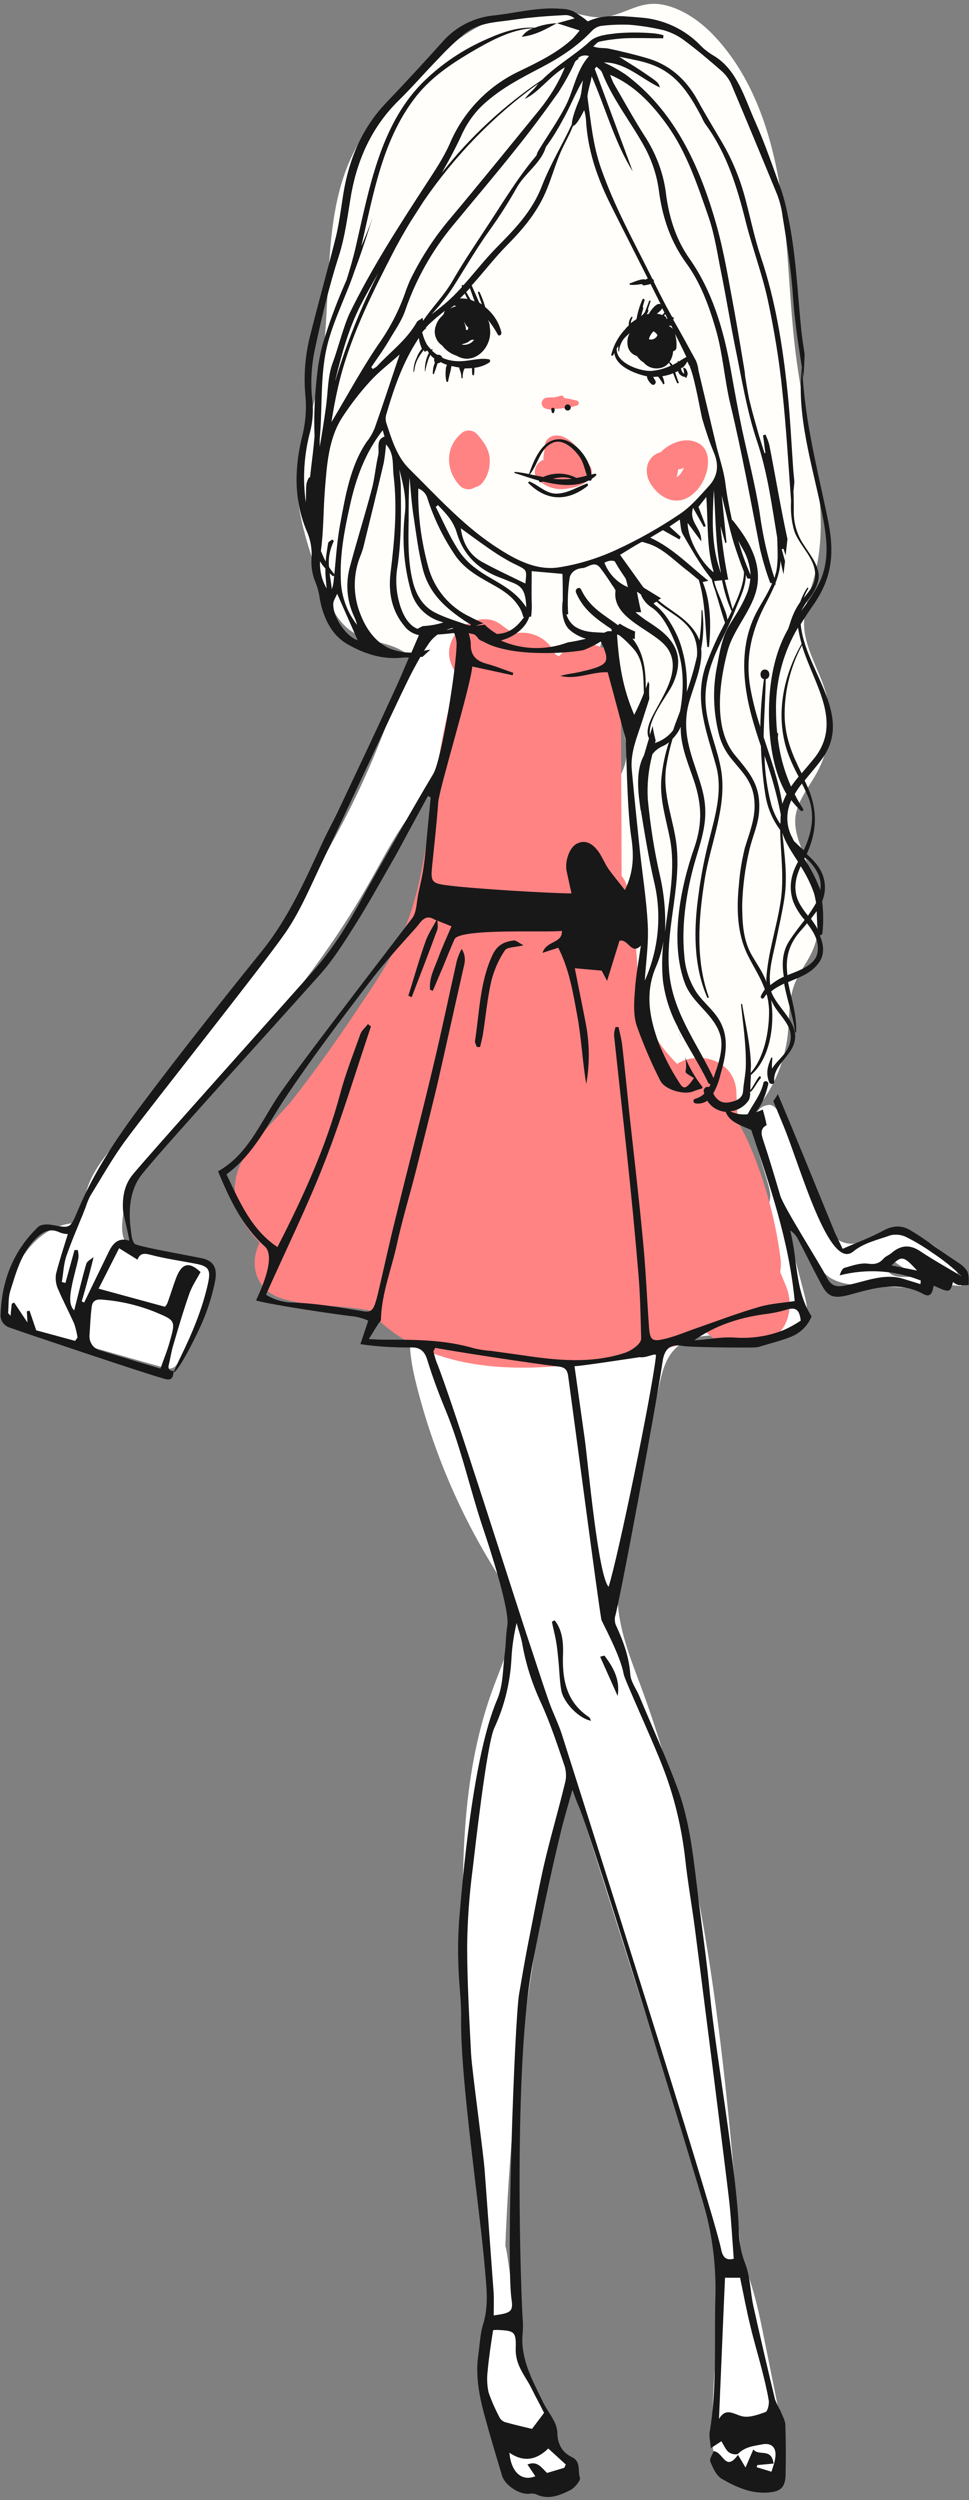 <svg xmlns="http://www.w3.org/2000/svg" viewBox="12 7.5 321.3 828.6"><rect x="12" y="7.5" width="321.3" height="828.6" fill="#808080" stroke="none"/><path d="M248.9 794c-.4 5.8-.6 11.6-.8 17.4-.1 4-.2 8.2 1.6 11.7 2.6 4.9 8.3 7.4 13.8 7.9 1.9.2 4 .1 5.3-1.3.6-.7 1-1.6 1.2-2.5 2.6-8.6.8-17.9-1-26.7-1.2-5.8-2.3-11.5-3.5-17.3-1.4-7-2.8-14-5.1-20.7-.7-2.1-1.7-4.4-3.6-5.5-6.3-3.4-5.3 10.3-5.7 13.4-.8 8-1.6 15.8-2.2 23.6z" fill="#fff"/><path d="M172.6 796.6c.4 9.1 3.7 17.7 7 26.1.7 1.9 1.5 3.9 2.9 5.3 1.2 1.2 2.8 2.1 4.4 2.6 4.2 1.3 8.9.8 12.7-1.3 1.5-.8 3-2.1 3.1-3.9.2-3.1-3.9-4.4-6.1-6.6-2.3-2.3-2.5-5.9-3.3-9-1.3-5.3-4.6-9.8-6.5-14.9-1.4-3.7-2-7.7-2.5-11.7-1.4-9.4-2.7-18.8-4.1-28.2-.4-2.8-1.1-6-3.6-7.2-.3 8.8.2 18.1-1.1 26.8-.9 7.5-3.2 14.4-2.9 22z" fill="#fff"/><path d="M282 406.7c2.3 6.1 6.2 13.3 12.7 13 2.4-.1 4.7-1.4 7-2.3 11.8-4.5 26.7 3.8 29.1 16.3-8.7-.4-17.1-3.7-23.8-9.3-2.2.9-1.4 4.5.8 5.6 2.1 1.1 4.7.6 7 .7 2.4.1 5.1 1.6 5.1 3.9-7-.3-14-.7-21-1-4-.2-8.2-.5-11.6-2.6-6.6-4.2-7.9-14.1-14.7-17.9 2 7.8 4.1 15.6 6.1 23.4.7 2.8 1.5 5.9.2 8.6-1.2 2.6-4 4.1-6.9 4.9-12.3 3.2-28.1-4.4-36.6 5-2.9 3.2-4 7.7-4.9 12-3.7 16.7-7.3 33.5-11 50.2-1.5 6.7-2.9 13.4-2.7 20.2.3 10.2 4.3 19.8 7.8 29.3 22.4 60.7 27.9 126.1 33.3 190.6-1.9 0-3.8.1-5.7.1-17.1-53.8-34.1-107.6-51.2-161.4-14.1 58.9-21.5 119.3-22 179.8-1.9 1.3-3.7-1.8-4-4.1-4.9-38.7-8-77.6-9.2-116.6-.9-30-.6-60.8 10-88.9 3.3-8.9 7.8-18.2 5.5-27.4-1.1-4.4-3.6-8.4-6-12.3-11.7-19.1-20.4-40.1-25.7-62-2.1-8.9-3.3-19.6 3.2-26.1 4-4.1 10-5.3 15.7-6.3 22.6-4.1 45.3-7.2 68.2-9.4 6.5-.6 13.2-1.2 19.1-3.9 5.9-2.7 11.1-8.2 11.6-14.7.4-5.5-11.8-28.9-.5-30.4 5.8-.7 13 27.5 15.1 33z" fill="#fff"/><path d="M147.6 228c-3.9 10.1-7.5 20.4-11.7 30.4-20 47.7-53.3 88.3-85.9 128.4-4.6 5.6-9.3 11.7-10 19-.2 2.3-.1 5-2 6.3-1 .7-2.2.8-3.3 1-11.6 2-18.7 14.1-21.3 25.6-.5 2.1-.8 4.4.5 6.1 1 1.3 2.7 1.8 4.3 2.3 16 4.5 31.9 9.1 47.9 13.6 1 .3 2.1.6 3.1.2.8-.3 1.4-1.1 1.9-1.8 5.3-7.8 9-16.8 10.6-26.2.3-1.8.5-3.9-.6-5.3-1.1-1.6-3.3-2-5.3-2.3-4.6-.7-9.3-1.4-13.9-2.1-2.8-.4-5.9-1-7.7-3.2-1.5-1.8-1.8-4.2-1.7-6.5.4-13.6 10.7-24.5 20.1-34.3 23.3-24.3 45.4-50.1 62-79.4 5.2-9.1 9.8-18.6 16.8-26.4 8.6-9.7 21.1-17.7 23-30.5 1.2-8.1-3.1-21.1-9.9-26.2-8.2-6.2-14.3 4.6-16.9 11.3z" fill="#fff"/><path d="M176.1 13.8c-11.9 4.6-21.2 14-30.2 23.1-5 5.1-10.1 10.3-13.9 16.3-15.9 25-7.9 58-15.6 86.6-1.7 6.5-4.3 12.8-5.4 19.4-2.2 14.1 2.5 28.3 7.5 41.6 2.4 6.4 5.2 13.2 11.1 16.6 6.2 3.6 15.1 3 19.2 9 1.5-3.3 3.1-6.8 6.1-8.9 3-2.1 7.8-2 9.7 1 1.7 2.6.6 6.3 2.1 9 .9 1.7 2.6 2.8 4.3 3.7 7.2 3.9 15.6 6.2 23.6 4.5 8-1.6 15.4-7.8 16.9-15.8 2.3 9.4 4.6 18.8 6.9 28.3.9 3.7 1.8 7.6 1.1 11.4-.7 3.5-2.7 6.6-3.9 9.9-2 5.4-1.7 11.4-1.4 17.2.6 12 1.1 24 1.7 36 .6 12.6 1.4 25.9 8.4 36.3 6.1 9.1 16 14.7 25.6 19.9 1.5.8 3 1.6 4.7 1.7 2.7.1 4.9-1.9 6.7-3.8 6.6-7.2 10.8-16.6 11.9-26.3.6-5.6.2-11.4 2.2-16.7 1.5-4 4.3-7.3 6-11.2 4.4-9.9 1.3-21.5-2.7-31.5-1.6-4-3.3-8.1-3-12.4.5-5.6 4.4-10.1 7.1-15 4.5-8.1 5.6-18.1 2.9-27-2.2-7.5-6.9-14.4-7.1-22.2-.1-5.6 2.1-10.9 3.5-16.2 5.7-22-2-44.9-5.4-67.4-3-19.3-2.9-38.9-5.6-58.2-2.8-19.3-8.8-38.9-22.1-53.1-4.4-4.7-10.1-8.9-16.5-10.4-7.5-1.7-11.6 2.1-18.4 3.7-5 1.2-9.6-.9-14.5-1.6-7.9-1.2-16-.4-23.5 2.5z" fill="#fffefa"/><title>Asset 2</title><g fill="#ff8383"><path d="M206.4 160.8c-.2-.1-.3-.1-.5-.2-1.7-3.8-3.4-6.8-7.3-8.4-2.8-1.1-6 .2-6 3.5 0 1.6-.5 2.5-.4 4.2-2.7.9-4 4.6-1.7 6.7 2.5 2.3 5.8 3.4 9.2 2.9 3-.4 7.7-1.5 8.4-4.9.4-1.5-.3-3-1.7-3.8z"/><path d="M243 154.1c-3.7-1.6-7.9-.1-10.9 2.3-.3.3-.6.5-.9.9l-.9.3c-4.2 1.8-4.8 6.6-2.6 10.2 1.9 3 4.9 5.6 8.6 5.6 3.3 0 5.9-2.1 7.7-4.6 3-4 4.7-12.3-1-14.7zm-5.3 10.4l-.2.2c-.1.2-.3.3-.4.4l-.5.4-.2.1.2-1.1c.1-.4.2-.9.3-1.3 0 .1 0 0 .1-.2.6 0 1.2-.1 1.7-.5v.1c0 .1-.3.8-.4.9-.2.3-.4.6-.6 1z"/><path d="M174.3 158.7c-.5-2.9-2.3-5.3-4.2-7.4-1.2-1.2-3.1-1.5-4.6-.6-5.9 4.5-6 12.4-1.1 17.7 1.3 1.4 3.5 1.7 5.1.6 1.1-.2 2.1-.9 2.7-1.8 1.8-2.4 2.5-5.5 2.1-8.5z"/><path d="M272.6 433.7c-.6-1.5-1.3-3.1-1.9-4.6.3-1.8.3-3.6 0-5.3-1.7-12.5-5-24.6-9.9-36.2-1.2-2.8-2.5-5.4-4-8-.4-3.1-.5-6.3-.6-9.4 0-11.4-12.4-14.7-19.7-10.1-6.5-6.6-10.2-12.8-12.3-22-.2-1-.4-1.9-.6-2.8-.2-11.2-1.3-22.3-3.5-33.3-.3-1.5-1-3-2-4.2 0-21.9-.2-43.8-.3-65.7-.1-11.5-14.2-14.5-20.4-7.1-.4-.2-.8-.4-1.2-.5-2.3-5.4-8.1-8.3-13.8-7-1.6-1-3.1-2.1-4.6-3.2-5-3.6-12.6-.6-15.4 4.3s-1.4 9.4 1.7 13c-6.5 18.2-7.8 37.6-10.9 56.6-1.5 9-3.4 18.3-6.9 26.8-4.4 10.5-11.2 20.2-17.5 29.6-6.1 9.1-12.5 18-19.2 26.6l-1.2 1.5c-.3.4-.6.8-1 1.1-1.2 1.4-2.5 2.8-3.8 4.2-3.3 3.5-6.4 7.2-9.3 11-5.4 7.2-5.9 15.8-1.4 23.7 1.5 2.4 3.2 4.6 5.2 6.7-3.7 7.2-1.2 15.9 7.5 18.5 9.4 2.9 19.4 2 28.7 3.9 24.1 26.7 67.3 19.5 98.4 12.6 4.8-.9 9.3-2.8 13.4-5.5 2.3 2.6 5.6 4 9 4h6.5c10.5-.3 14.5-10.7 11-19.2z"/><path d="M203.3 140.3c-1.4-.4-2.8-.7-4.3-.9 0-.4-.4-.8-.8-.8-.5 0-1.2.4-1.4.4-.3 0-.6 0-.8.2-.9 0-1.8 0-2.6.1-1 0-1.8.9-1.8 1.9 0 .8.6 1.5 1.3 1.7 1.1.4 2.2.5 3.3.1 2.4-.1 4.8-.4 7.1-1.1.4-.1.7-.5.6-1-.1-.3-.3-.5-.6-.6z"/></g><g fill="#181818"><path d="M215.7 193.3c1.5 2.7 3.2 5.2 5 7.7h2.6c-1.9-3.2-3.9-6.4-7.6-7.7z"/><path d="M170.1 354.5c-.2-.7-.7-1.4-.6-2 1.5-9.6 1.6-19.5 5.8-28.5 1.6-3.4 4-4.4 7-4.8.8-.1 1.7.8 3.3 1.6-2.8.7-5.4.5-6.2 1.7-2.1 3.1-3.6 6.6-4.5 10.2-1.3 5.6-1.8 11.4-2.7 17.1-.2 1.6-.7 3.2-1 4.7h-1.1z"/><path d="M157 311.9c0 1.4.4 2.9-.1 4-2.7 7.4-5.6 14.8-8.4 22.1l-1.1-.5c1.9-6 3.6-12.1 5.7-18 .9-2.6 2.6-5 3.9-7.6z"/><path d="M195.9 544.5c2.5 3.1 2.9 7.2 2.8 10.9-.4 8.9 1.2 16.3 8.6 21.2.3.2.4.7.7 1.2-3.6-.5-9.1-5.7-9.9-10.1-.6-3.4-.6-6.9-1-10.4-.2-2.1-.4-4.2-.8-6.3s-.9-4-1.3-6l.9-.5z"/><path d="M216.8 569.6l-5.8-13c.4-.1 1.4-.5 1.5-.3 2.8 3.8 5.2 7.8 4.3 13.3z"/><path d="M209.2 164.5l-1.1.3c-.4-5.3-5.4-11.3-10.1-11.7-5.9-.5-8.8 6.3-10.6 11.5-1.6-.3-3.1-.6-4.7-.7-.2 0-.2.3 0 .4 2.3.7 5.1 1.7 8 2.5 0 .3.3.6.6.5h.1l.7-.2c5.3 1.3 10.9 1.9 15.2-.4.2.2.5.2.7 0 .1-.1.1-.2.2-.3v-.2c.5-.3 1-.7 1.4-1.1.2-.1.2-.4 0-.5-.1-.1-.2-.1-.4-.1zm-13.9 1.7c1-.3 2-.4 3-.5 1.1 0 2.3.1 3.3.5-2 .2-4.2.2-6.3 0zm7.8-.3c-3.4-1.8-7.5-1.9-11-.3-1.5-.3-2.9-.6-4.4-.9 2.8-3.4 3.3-8.7 7.7-10.5 3.4-1.4 7.1 2.2 8.9 4.9 1.2 1.8 1.6 4 2.3 6-1.2.4-2.3.6-3.5.8z"/><path d="M206.5 167.8c-3.3 1.2-6.1 3.1-9.7 3.3s-6-2.7-9.2-4c-.3-.1-.6.4-.3.6 6.1 6 12.9 6 19.5.9.3-.3.1-1-.3-.8z"/><path d="M200.6 141.6c-.5-.2-1.1 0-1.3.6-.2.5 0 1.1.6 1.3.2.1.5.1.7 0 .5-.2.8-.8.6-1.3-.2-.3-.4-.5-.6-.6z"/><path d="M194.8 143.2c0 .3.1.7.2 1 .1.2.3.3.5.2.1 0 .1-.1.2-.2.1-.3.2-.5.2-.8.1-.9-1.2-1-1.1-.2z"/><path d="M332.7 428.8c-.7-1.1-1.7-2-2.8-2.7-1.4-1-2.9-1.9-4.3-2.9-4-2.7-7.8-5.7-12-8.1-2.8-1.6-5.7-1.4-8.8.3-4.2 2.3-8.7 3.9-13.4 6-1-2.2-2.1-4.2-2.9-6.2-6.2-15-12.2-30.1-18.6-45.1-.4.8-.9 1.6-1.5 2.3l3.5 8.5c5.4 13.1 15 48 23 41.4 3.5-2.9 8.2-3.9 12.4-5.4 1.7-.4 3.6-.2 5.2.6 3 1.5 6 3.3 8.8 5.3 3.5 2.3 6.7 4.9 9.7 7.8-4.6-2.8-9.2-5.3-13.7-8.3-3.5-2.4-6.5-2.2-9.6.4-.9.8-2 1.1-2.8 2-1.5 1.7-3.1 1.9-5.2 1.6-2.5-.3-5.2.7-7.7 1.4-.7.2-1.2 1.3-1.6 2.5 8.9-2.3 18.3-1.7 26.9 1.7l-.1 1.2c-1.8-.6-3.6-1.1-5.5-1.7-6.8-2.2-13.2 1.1-19.7 2.2-3.2.6-4.6-.2-6-3-2.3-4.5-14.2-23.1-15.3-26.9-1.8-6.1-3.6-12.2-5.6-18.2-.8-2.3-1-4 1.1-5.1-.3-1.7-.8-3.5-1.3-5.2-.7.4-1.5.7-2.4 1 2.2-2.5 3.4-5.9 4.2-9.2.2-.4 0-.9-.5-1.1-.4-.2-.9 0-1.1.5v.2c-1 4-3.4 6.7-5.2 10.2-2 .2-4-.1-5.8-1 2.5-.2 4.8-1.6 6.2-3.7.4-.9.5-1.9.4-2.9 0 .1.2.2.3.1 0 0 .1 0 .1-.1 1.2-1.3 1.9-3 3.1-4.3.3-.4-.2-.9-.5-.6-1.1 1.4-1.8 3.1-2.9 4.5 0-1.7.1-3.4.2-5.1h.1c6-5.2 7.9-16 6.6-24.7.4.8.8 1.6 1.3 2.4 2.8 4.2 7 7.4 4.4 13.2-1.3 2.9-4 4.6-5.4 7.1-.1-1.2 0-2.3.1-3.5 0-.2-.2-.4-.4-.1-1.2 2.9-1.8 5-.7 8 .3.9 1.9.9 1.7-.2-.4-5.1 5.2-8 6.6-12.6 2.1-6.8-5.6-11.5-7.6-17.2 1.3-1.1 2.8-1.9 4.3-2.6 1 5.6 3.1 11.2 3.6 16 0 .1.1.2.2.2s.2-.1.2-.2c.2-5.9-1.7-11.3-2.7-16.5 4-1.7 8.1-3 10.6-7 1.6-2.7 1.1-5.8-.1-8.5.5 0 .9-.4.9-.8v-.1c.4-3.5.3-7-.1-10.4 1.2-2.8 1.2-5.9.2-8.7-1-2.7-3.1-5-5.3-6.9 3.7-8.4 3.7-15.6-.7-24.4 2.2-2.8 4.6-5.4 6.4-8.1 9.4-14.3-6.4-28.9-7.7-43.7 1.2-2 2.5-4 3.9-6 6.4-9 7.4-17.1 5.2-28.2-3.5-17.2-7.9-33.3-8.6-51 0-.1-.1-.1-.1 0-1.9 15.8 3.4 32.3 6.5 47.5 1.7 8.4 3 16.2-.8 24.1-1.7 3.2-3.7 6.3-6 9.2.9-1.6 1.9-3.2 3.1-4.7 1.2-1.6 2.1-3.4 2.6-5.4 1-4.1-2.6-8.4-4.5-11.4-2.4-3.4-3.7-7.5-3.6-11.7 0-2.1 0-4.2-.1-6.4.1-1 .2-2.1.3-3.1-.1-1.5-.3-3-.4-4.5-.6-8.6-1-17.2-1.9-25.7-1.6-15.2-4-30.1-8.8-44.4-2-5.9-3.3-12.2-4.9-18.3-1.7-6.8-4.3-13.4-7.8-19.4-2.8-4.8-5.7-9.5-8.3-14.3-4.1-7.4-9.8-12-17-14-4.1-1.2-8.3-2.2-12.5-3.1-1.6-.3-3.2 0-5.1-.7.7-.6 1.4-1.5 2.1-1.6 2.7-.6 5.4-.9 8.1-1.1 4.3-.2 8.6 0 13 0l.1-1c-1.2-.4-2.5-.6-3.8-.7-3.8-.3-7.7-.3-11.5 0-3.1.4-6.8.6-9.1 2.7-5 4.6-10.9 7.8-15.8 12.7-12.6 8.5-23.9 18.9-33.3 30.9l.5-.9c2.3-4 4.5-8.2 6.4-12.4 1.9-3.9 4.5-7.4 7.8-10.2 5.6-4.9 11.9-8.1 18.2-11.4 6.1-3.2 11.9-6.9 16.9-12.2.8-.8 1.8-1.4 2.9-1.6 3.1-.4 6.2-.5 9.4-.4 3.8.3 7.6.9 11.4 1.8 2.5.7 4.8 1.8 6.9 3.4 4.2 3.1 8.2 6.5 12.1 9.9 1.4 1.2 2.5 2.6 3.3 4.2 5.2 12.3 10.3 24.6 15.4 37 .9 2.4 1.5 4.8 1.8 7.3 1.5 9.1 2.9 18.1 3.5 27.3.6 8.7 2.1 17.3 3.4 26 .2-2.6.3-5.1.4-7.7-.4-2.6-.8-5.2-1.1-7.8-1.3-13-1.8-26.1-4.6-38.8-.5-2.6-1.2-5.2-2-7.7-2.8-7.7-5.4-15.4-8.7-22.8-3.5-7.8-5.9-16.8-13.2-21.5-1.7-1-3.3-2.1-4.7-3.5-5.3-5.6-12.6-9-20.3-9.5-6.2-.5-12.1-1.2-17.3 1.3-1.5-1.3-3.2-2.4-4.9-3.4-1.3-.5-2.7-.8-4.2-.8-7.4-.6-14.6 1.4-21.9 2.2-6.7.6-12.9 3.8-17.3 8.9-6.1 6.8-12.3 13.5-18.6 20.1-7.8 8.2-12.3 18.4-14.2 30.4-.7 4.5-1.3 9.1-2.3 13.5-2.8 11.3-6 22.5-8.8 33.8-1.5 6.1-2 12.4-1.5 18.7.5 4.4.2 8.9-.8 13.3-2.8 10.8-3.1 21.8 1.3 32.2 1.3 2.9 1.8 6 1.6 9.1-.2 2.8.3 5.6 1.4 8.1.6 1.6 1.1 3.4 1.3 5.1 1.2 6.6 4 12.2 9.2 15.2 5.6 3.2 11.5 5.1 17.9 4.5.8-.1 1.7-.1 2.5-.1-1.8 4.2-3.5 8.3-5.4 12.3-5.8 12.7-11.8 25.3-17.8 38-1.7 3.7-3.7 7.2-5.4 10.9-5.8 12.6-11.4 25.2-20 35.9-13.7 17-27.3 34.1-40.4 51.6-8 10.7-15.5 21.9-20.8 34.6-2.5 6-2.5 5.9-8.4 4.8-1.5-.3-3.7-.3-4.7.6-8 7.6-12.1 17.4-12.5 29-.2 2 1.1 3.8 3 4.4 3.8 1.4 45.2 15.3 50.4 16.7 1.6.5 3.8 1.4 3.9-1.9 1.3.5 8-12.5 10.3-18.3 1.5-3.8 2.7-7.8 3.5-11.8.9-4.5-.5-6.9-4.5-7.7-5.3-1.1-20.2-3.7-22.1-4.7-.5-.6-.8-1.4-1-2.2-.2-2.3-2.5-12.5 2.7-20 3.9-5.6 44.3-49.8 59.7-67.1 4.3-4.8 7.8-10.4 11.3-15.9 4.3-6.8 8.2-13.8 12.2-20.8 1.9-3.2 3.6-6.5 5.4-9.8 2.3-4.2 4.6-8.5 6.9-12.7l.9.5c-.4 4.5-.9 9-1.3 13.5-.3 3.3-.6 6.7-1.1 10-.4 2.8-1.1 5.6-1.7 8.4s-.5 6.1-2 8.1c-9.3 12.2-39.8 51.7-45 59.8-5.7 8.8-9.9 18.8-19.4 24.1 3.9 9.5 8.2 18.3 15.5 24.9 3.8 3.5-1.3 14.4-2.9 17.9 3.7 1.2 25.2 4.5 33.1 5.4 1.4.3 2.8.7 4.1 1.3l-2.6 7.8c5.4.8 10.8 1.1 16.3 1.1 3.1-.2 4.9.8 5.9 4.2 1.7 5.5 3.7 10.9 5.9 16.2 5.4 13 8.2 26.7 13 40.8 1.6 4.8 8.6 26 7.6 31.2-.5 2.8-.4 5.8-.8 8.7-.7 5.3-.5 10.9-2.6 15.7-8.1 19-11.5 60.4-12.5 72.3-.4 5.2-.5 10.4-.3 15.6.1 5.8 1 11.6.9 17.4-.3 20.8 6.2 62.9 7.9 83.4.5 6 1.3 12.1-.6 18.2-1 3.2-1.1 6.7-1.6 10.1-1 7 .3 13.7 2.1 20.3s3.8 13.3 5.8 19.9c1 3.2 5.9 6.3 9 5.9.8-.1 1.6-.1 2.3.2 4 1.9 7.7.4 11.3-1.4 1.4-.7 3.5-3.2 3.2-4.1-.8-2.2.4-5.4-2.6-6.8-3.2-1.5-4.9-4.3-4.9-8.3-.1-1.3-.5-2.6-1.1-3.7-1.2-2.4-2.9-4.5-4-7-3.2-6.6-6.8-13.1-6.5-21 .2-1.5.2-3 .2-4.5-.7-8.2-3.4-86.1 3.4-120.2 2.8-14.3 5.7-28.3 9.1-42.3 1.1-4.6 2.5-9.2 3.9-14.2.8 2.1 1.4 4 2.2 5.7 4.7 11.1 38.8 122.5 41.9 133.8 2.5 9.4 3.6 19.2 3.3 29-.4 14.8.6 29.7-1.9 44.4-.2 1.5.2 3.1.4 5.3l3.5-2.3c.9 1.5 1.5 2.9 2.4 3.6s2.6 1 3.2.5c2.2-2.2 4.9-2.5 7.6-3 3.5-.8 5.3 1 4.6 4.8-.2 1.3-.7 2.6-1.2 4.2l-4.9-1.5.2-.7 5.4-.5c-.7-5.4-4.9-2.3-6.7-4.7l-2.6 6-2.5-4.2c-4.2 5.9-4.9-1.1-8.1-1.2-.3 1-1.4 2.5-1.1 3.4.9 2.2 2.1 4.8 3.9 5.8 4.7 2.7 9.6 4.9 15.1 4.5 4.5-.3 6-1.7 6-6.5.1-5.3.1-10.7-.1-16-.1-1.6-1.1-3.2-1.7-4.8-.7-1.1-1.2-2.3-1.7-3.5-2.5-10.3-4.9-20.7-7.2-31-1-4.6-1-9.5-2.6-13.8-1.4-3.5-2.1-7.2-2.2-10.9-.5-19.2-7.8-59.6-9.6-78.7-1-10.8-2.6-21.5-3.9-32.3-1.5-12.1-2.6-24.4-6.8-35.8-3.8-10.3-8.4-20.3-12.6-30.4-1-2.5-2.9-4.9-3.1-7.4-.4-5.8-2.3-11-4.6-16-.5-.9-.6-2-.5-3 1.7-5.8 13.3-68.1 15.8-84.7.6-4.4 2.7-6 6.8-5.2 2 .4 17.6.6 23.3.5.8 0 1.7-.1 2.5-.4 3.2-1 6.5-1.8 9.6-3 3.3-1.2 5.9-3.7 7.2-6.9-5.6-8.7-4.6-19.1-7.1-28.5 1.1.7 2 1.7 2.6 2.9 2.4 4.5 4.6 9.1 7 13.6s3.4 6.7 10.2 4.8c8-2.2 16.2-4.7 24.4-.2 2.5 1.4 3-.8 3.4-2.8 5.3 2.4 5.4 2.4 6.4-1.2.5.4 1.1.8 1.8 1 1.1.1 2.3.1 3.4 0 0-1.9.1-3.5-.5-4.6zm-25.1-1.9c3.4-3.3 4-3.2 8.5 1.7l-8.5-1.7zm-46.7-63.8c0-.9.1-1.7.1-2.6-.2-6.8-1.8-13.5-2.9-20.1 0-.1-.1-.2-.2-.2s-.2.1-.2.2c.7 6.7 1.7 13.3 1.6 20 0 2.9-.7 5.7-.9 8.6-.1 2.9-3 3.6-5 3.9-2.3.3-3.9-1-4.9-3 1.1-2 1.9-4.1 2.4-6.3 1.8-6.2 3-12.2-.4-18-2-3.4-5.2-5.8-7.5-9.1-2.4-3.7-3.8-7.9-4.1-12.3-1.1-11 1-23 4.2-33.4 2.4-7.9 3.9-13.6 1.7-21.8-2.4-8.8-6.4-16-5-25.6.9-6.2 5.4-14.1 4.7-20.9.8-4.2.9-8.5.4-12.7 0-.2-.3-.1-.3 0 0 3.3-.2 6.6-.7 9.9-.2-.5-.4-1-.6-1.4-3.1-5.8-8.6-8-13.1-11.9l1-.6-4.9-3c-.4-.2-.8-.5-1.1-.8-2.4-3.4-4.8-6.7-7.6-10.6 2.6-1.6 4.8-3 7-4.2.4-.2 1.1.1 1.7.3 5.3 1.4 9.2 5.8 13.6 9.1 1.3 1 2.5 2.1 3.8 3.1 2.2 7.3 2 14.4 2.8 22 0 .1.1.3.3.3.1 0 .3-.1.3-.3.7-6.7.6-14.9-2.1-21.3.6-.1 1.2-.3 1.9-.4-6.2-4.9-11.8-10.9-19.3-14.3l4.2-2.5 5.5 3.1.4-.9-3.7-3.4 3.4-2.3c.3 1.8.3 3.5.9 4.7 2.3 4 4.6 8 7.2 11.8.8 1.1 1.6 2.2 2.5 3.3.3 1.2.6 2.4 1.1 3.6 1.1 3.5 2.1 7.3 3.3 10.8l-.9 1.8c-2.2 4.1-4 8.4-5.6 12.7-3.8 11.4.5 21.9 3.5 32.8 2.3 8.2-.2 16.5-2.2 24.4-1.6 6.1-2.8 12.3-3.6 18.5-1.6 11.4-1.7 23.4 2.9 34 .1.3.6.1.5-.2-4.4-12.2-3.4-25.8-1.4-38.5 1.8-12 7.6-24.5 5.5-36.8-1.2-7-4.2-13.2-5-20.4-.7-6.4.7-12.4 3.2-18.2 2.1-4.9 4.7-9.6 6.6-14.6 1.5-3.8 3.4-7.4 3.4-11.4l.5 1.2c.3 0 .6.1 1 .1-.2 1.9-.6 3.8-1.4 5.5-1.5 3.7-3.8 7-5.8 10.3-2.2 3.8-3 8.6-3.8 13-1.6 7.7-1.3 15.6.7 23.2.8 2.9 2.2 5.5 4.1 7.8 4 4.9 7.5 7.9 7.6 15.2.1 4.8-1.8 9.6-3.2 14.1-1 4.1-1.7 8.2-2 12.4-.8 7.7-.6 16 2.8 23 2 4.1 4.4 7.6 5.8 11.6-.5.7-1 1.5-1.3 2.2-.3.7.6 1.2 1 .6.3-.4.5-.8.9-1.2.5 1.7.7 3.4.8 5.1.1 7.3-1.6 15.9-6.1 21zm-30.1-65.5c-1.9-8.3-3.2-16.8-4-25.2-.3-4.8.2-9.7 1.4-14.4 0-.2.1-.3.1-.5.9-1.2 2.1-2.1 3.4-2.7.8-.3 1.5-.8 2.1-1.3-1.3 3.9-2.1 7.9-2.5 12-.6 6.8 1.5 13.2 2.8 19.8 2 10.2-.3 20.6-1.6 31 .3-6.3-.3-12.6-1.7-18.7zm-4 16.7c-.4-8.5-1.8-17-2.7-25.5-.9-8.7-1.8-17.3-2.6-26-.6-6 1.9-11.3 3.6-16.8.7-2.3 1.5-4.6 2.2-6.9-.1-1.6-.1-3.2 0-4.8l-.4-1c-.2.8-.5 1.6-.8 2.4.1-6.1-.7-12-4.4-16.6l.8.2c0-.8 0-1.7.1-2.5-1.8-.7-3.5-1.6-5.1-2.6-.2.2-.4.3-.6.5-4.5-3.4-9.4-5.8-12.2-11.8-.6-1.2-2.2-.2-1.7 1 2.4 5.8 7.1 9 11.9 12.2l-.2.1c.1.2.1.4.2.5h-1.4c-.4.2-.8.3-1.2.5-3.4-.2-6.4 0-9.6-2-1.4-1-2.4-2.4-2.9-4.1h.6c-.3-4.1-.1-8.2.5-12.2.2-.9.8-1.7 1.5-2.2.7-.5 1.6-.8 2.5-.9 2 0 4.1-2.7 6.1-.1 1.5 1.9 2.8 3.9 4.1 5.9.4.5.7 1 1 1.6-1.4 9.6 13.1 13.1 17.3 19.3 4.3 6.4-.7 14.2-3.7 19.8-1.3 2.4-4.1 7-2.5 9.9-.6 1.9-1.1 3.8-1.7 5.7-.2.3-.3.7-.5 1-1.7 3.9-1.6 8.7-1.1 13.2.1.5.1 1.1.2 1.6.1.8.2 1.5.3 2.2 0 .1 0 .1.1.2 1.3 7.9 2.6 15.9 4.4 23.7 2.6 10.9 1.5 22.4-3.1 32.7.3-5.5 1.3-11.9 1-18.2zm-26.9-18c.5 2.2.9 4.3 1.6 7.3-6.4 0-34.1-1.6-42.1-2.8-4.4-.6-4.6-1.5-4.1-6.4.7-7 1.5-13.9 2-20.9.3-4.6 10.6-37.9 11.3-45.1l13.4 2.9.2-.8c-2.9-1-5.8-2.2-8.8-3-3.4-.9-5.5-2.7-5.3-6.9-.1-1.1-.4-2.2-.7-3.3 1.2.4 1.8.3 2.2.7l.8.8c0 .1.1.2.1.3.5.5 1.1.8 1.7 1 9.7 5.7 30.7 3.6 33.5 2.8 1.9-.8 3.8-1.7 5.5-2.8 3.1 6.5 2.6 7.6-4 9.4-1.6.4-3.3.8-4.9 1.1-1.5.2-3 .5-4.5.9 5.3 1.4 10.4-1.4 15.7-1.2 2 7.3 3.9 14.6 5.9 21.9.3 1 .4 22.9 1.9 32.7.9 5.8.9 11.5-2.1 17.6-1.9-2.5-3.7-4.6-5.3-6.8-1.1-1.6-1.9-3.4-2.9-5.1-2.3-3.7-5-4.9-7.7-3.5-2.5 1.2-4.1 5.9-3.4 9.2zm-43.7-85.8c-3.9-2-6.3-5.8-7.4-10.6-1.6-6.7-1.4-13.5-1.3-20.3 0-4.6 0-9.2.3-13.9.4 4.5.7 9 1.4 13.4.8 5.4 1.5 10.9 2.8 16.2 2 8.9 7.9 13.8 14.3 18.1.6.4 1.2.7 1.8 1l-.2.4h-.4c-3.9-1.4-7.8-2.5-11.3-4.3zm6 5.3c-.7.2-1.4.4-2.2.5.7-.3 1.4-.5 2.1-.7l.1.2zm-12.8-85.6c.2-1.5.6-2.9 1.4-4.2.5-.9 1.1-1.7 1.7-2.5l.3.6c.3-.1.6-.3.9-.4.2.3.3.5.5.8-1 1.9-1.4 4-1.3 6.1 0 .1.1.1.1 0 .2-1.2.5-2.4.9-3.6.2-.7.5-1.3.8-1.9.4.5.8.9 1.3 1.2-.1.4-.1.8.1 1.1.2.4-.2 1.1-.3 1.4-.2.8-.3 1.6-.3 2.5 0 .2.3.3.4.1.2-.7.5-1.3.7-2l.3-.9c.1-.3.1-.4.2-.6 0 .1.7-.2.8-.2l.2-.2c.7.4 1.4.7 2.1.9-.2.5-.4 1-.4 1.6-.1 1.3-.1 2.6.2 3.8 0 .1.1.3.3.3.1 0 .3-.1.3-.3.2-1.1.5-2.3.8-3.4.1-.5.2-1 .3-1.6.9.2 1.7.4 2.6.5 0 .2 0 .4.1.6.1.4.3.8.4 1.2.1.5.2 1 .2 1.6 0 .1.1.2.2.2s.2-.1.2-.2c0-.8.1-1.6.3-2.3.1-.3.3-.6.4-.8.8 0 1.6 0 2.4-.1 0 .7 0 1.4.1 2.1 0 .2.2.3.3.3s.3-.2.3-.3c.1-.7.1-1.5.1-2.2 1.8-.2 3.5-.8 5-1.8.3-.2.3-.9-.1-1-3-.6-6.2.5-9.2.6-2.1.1-4.3-.2-6.3-1.1-.2-.7-1-1.2-1.7-1-.6-.4-1.1-.8-1.7-1.3 0-.1.1-.3.1-.4s-.1-.3-.2-.2-.1.2-.2.2c-.5-.5-1-1.1-1.5-1.8-.7-1.3-1.2-2.6-1.5-4 .4-.5.8-.9 1.3-1.3l-.1-.2c.6-.7 1.2-1.3 1.9-1.9 1.4-1.3 2.9-2.5 4.4-3.7-.2.4-.3.7-.4 1.1-.2.2-.3.4-.5.6-1 .9-1.7 2-2.1 3.3-.9 2.4 0 5.1 2.1 6.5 1.2 1.6 2.9 2.8 4.8 3.4 5.8 3.5 12.2-2.9 11-9.4 0-.9-.2-1.7-.6-2.5 1.2 1.5 2.3 3.1 3.2 4.8.6 1 1.5-.1 1.2-.8-.8-3.3-2.7-6.1-5.3-8.2-.5-1.7-1.1-3.4-1.9-5-.1-.3-.7-.1-.5.2.4 1.3.8 2.6 1.3 3.9l-.9-.6c-.2-.5-.4-.9-.6-1.4l-1.9-4.3c4-4.4 7.7-9.3 11.9-13.5 5.5-5.6 10.2-11.2 13.2-18.8 1.6-4 2.8-8.2 4.5-12.1 1.3-2.9 2.9-5.6 4-8.5.6.1 1.9-1.5 3.7-5.2.3 1 .5 2.1.6 3.2.5 9.7 3.5 18.5 7.5 26.8 1.7 3.5 7.3 14.5 13 25.8-.3.1-.5.2-.7.4-1.1-.6-4.5 1-5.2 1.2-.2 0-.2.5 0 .5 1.2.1 2.4 0 3.5-.2h.6c0 .2.2.4.4.4.8-.1 1.5-.2 2.3-.5l3.4 6.8-.1-.1c-1.2-.5-2.6 1.4-3.3 2.3-.2.3-.4.6-.5.9-.3.1-.6.1-.8.2.3-.4.5-.9.6-1.3 0-.1 0-.3-.2-.3l.9-2.7c.1-.3-.4-.4-.5-.1-.4 1.2-.9 2.4-1.4 3.7-.3.4-.6.7-1 1.1l-.2.2c.2-.9.5-1.8.7-2.7 0-.1 0-.3-.2-.3.2-.8.4-1.5.6-2.2.2-.5-.6-.8-.7-.3-.9 2-1.5 4-1.9 6.2l-.1.3c-.6.4-1.2.8-1.8 1.3v-.4c.1-.5.3-1 .5-1.4.1-.1 0-.2-.1-.3-.1-.1-.2 0-.3.1-.6.8-.9 1.7-.8 2.7-.4.4-.8.8-1.1 1.2-2.3 2.4-3.9 5.3-4.7 8.5-.1.2 0 .3.2.4.1 0 .3 0 .4-.1.1-.3.3-.6.4-.8.5 4.6 7.3 7 10.7 7.7h.1c.1 1 .7 1.9 1.5 2.6.8.8 1.9-.4 1.2-1.3-.2-.4-.5-.7-.6-1.1.5 0 1.1 0 1.6-.1.1.2.2.3.4.5.4.7.9 1.2 1.2 1.9.2.3.6.1.5-.2-.1-.8-.3-1.6-.7-2.3 1.2-.2 2.5-.5 3.6-1 .4 1.1.8 2.2 1.3 3.2.2.4.7 0 .5-.3-.4-1-.8-2.1-1.1-3.2.3-.1.6-.3.9-.4.1.2.2.5.3.7.4.6 1 1 1.7 1.2.1 0 .3 0 .3-.1 0 .1.1.1.1.1v.1c0 .2.2.3.3.2.1 0 .2-.1.2-.2v-.2c.3-.4.4-1 .2-1.5-.2-.7-.6-1.4-1.2-1.4-.1 0-.2.1-.3.2l-.1-.2c.7-.6 1.2-1.3 1.6-2.1.3.6.5 1.1.7 1.5h.2v.4c1.7 4.1 3.6 15.7 4.1 17.3 1.1 3.7 2.3 7.4 3.8 11 1.8 4.2 1.2 7.8-1.4 10.8-3.1 3.4-6.2 7.1-9.8 9.5-6.8 4.6-13.9 8.6-21.3 12-6.1 2.8-12.6 4.8-19.3 5.8-7.8 1-14.9-3.1-21.6-7.6-10.2-6.9-18.8-16.4-27.7-25.2-4-4-5.7-9.6-7.5-15.1-.3-1-.3-2 0-2.9 2.6-8.9 5.6-17.5 10.6-25l.2-.3c.1 1.2.5 2.4 1 3.6-.8.9-1.4 2-1.8 3.1-.7 1.4-1 3-1 4.6l.1.1c.2-.6.2-.7.2-.7zm43.6-74c2-2.7 3.8-5.6 5.4-8.6 2.5-4.3 4.3-9.1 6.9-13.5-.4 2.1-.4 4.5-1.2 6.4-1.7 4-2.5 6.8-2.5 8.2-3.2 6.9-7.1 13.2-9.9 20.4-3.3 8.6-9.2 14.5-15.3 20.7-3.8 3.9-7.2 8.3-10.8 12.3-.1-.4-.6-.1-.5.3l.1.2c-1.2 1.3-2.4 2.6-3.7 3.8-2 1.9-4.2 3.6-6.4 5.3 2.6-2.8 5-5.8 7.1-9 4-6.3 7.7-12.7 12-18.7 3.3-4.6 6.4-9.4 9.2-14.4 2.6-4.6 7.9-8 9.5-13.1.1-.2.1-.2.1-.3zm-28.5 50.2c.6-.5 1.1-1.1 1.6-1.6l.9 1.8c-.8-.2-1.7-.2-2.5-.2zm2.8 9.7c-.1.3-.1.5-.3.8l-.5-.1c0-.5-.1-.9-.2-1.3s-.2-.8-.4-1.2h.1c.3.7.7 1.3 1.3 1.8zm-1.5 5.3h.1c.7-.2 1.4-.5 1.9-1 .2-.1.4-.2.7-.3h.7c-.9 1.3-2.5 1.9-4.1 1.6.2-.1.4-.2.7-.3zm2.3-14.5c-.5-.8-1-1.7-1.5-2.6.4-.4.8-.9 1.2-1.3l1.5 4.2v.2c-.4-.2-.8-.4-1.2-.5zm-4.8 2.1c-.7.1-1.4.4-2 .8.4-.4.9-.8 1.4-1.1.1.1.3.2.6.3zm72.5 9.1c1.6 3.1 2.9 5.8 3.8 7.7-.9.5-1.7 1-2.5 1.5l-.1-.1c-.1-.1-.3-.1-.3.1s.1.1.1.2c-.6.3-1.2.7-1.8 1-.2-.4-.6-.8-1-1 .7-1.1 1.1-2.3 1.2-3.6.7-.1 1.2-.8 1.1-1.5.1-1.5-.1-2.9-.5-4.3zm2.7 11.5l.1.1c.1.4.2.8.2 1.2 0 .2 0 .3.1.5-.4-.2-.7-.6-.9-1.1-.1-.2-.1-.4-.2-.7.1-.1.3-.2.4-.3l.3.3zm-4.7-14v-.1h.5c.1 0 .2-.1.2-.2l.6 1.2c-.4-.4-.8-.7-1.3-.9zm0 12.1c.2.4.4.7.6 1-1.9.9-4 1.5-6.1 1.7-3.4.4-11.8-2.3-11.8-7 0-.1 0-.1-.1-.2.2-.3.4-.7.6-1v1.6c0 .1.1.2.1.2.1 0 .2-.1.2-.2.1-1.5.7-3 1.7-4.2l.1-.1.2-.2c.5-.5.9-.9 1.5-1.4-.7 1.2-.9 2.6-.7 4 .2 1.7 1.4 3.1 3.1 3.6.3.5.8 1 1.2 1.4.3.3.6.5 1 .7 1.3 1.6 3.4 2.3 5.4 1.9 1.2-.2 2.2-.8 3-1.8zm-6.5-8.3c.3-.8.8-1.5 1.4-2.1.5.3 1 .7 1.3 1.3-.4 1-1.5 1.6-2.6 1.4-.3-.1-.2-.1-.1-.6zm6-6.3l-.3.1c0-.4-.3-.8-.7-1l-.1-.1c.1-.2.3-.3.4-.5l.7 1.5zm-1.5-1.4l-.2.2c-.6-.2-1.2-.4-1.8-.4l.2-.2c.6-.4 1.2-1 1.6-1.6l.7 1.4c-.2.2-.3.4-.5.6zm19.5 60c1.5 6 2.6 11.1 4.1 16.1 1 3.1 2.1 6.2 3.3 9.3-.1 4-1.9 8.3-3.8 12.3-.9-3.2-1.8-6.5-2.6-9.7.4 0 .8-.1 1.2-.1-.2-.6-.3-1.3-.4-1.9-1-5.2-1.7-10.5-2.2-15.8l1.6 5.6.4-.2-1.6-15.6zm5.5 15c.5 1 1.1 2.1 1.7 3.1 1.4 2.5 2.2 5.4 2.4 8.3-1.7-3.8-3-7.6-4.1-11.4zm-2.2 23.4c-.5 1-.9 1.9-1.4 2.8-.2-2-1.3-4.2-1.9-5.9s-2-4.5-2.5-6.9c.9-.1 1.7-.2 2.6-.3.7 3.5 1.7 7 3.2 10.3zm-3.7-13.7c.1.4.1.7.2 1.1-3.4-8.9-2.9-18.3-2.4-27.7.6 8.8.5 17.8 2.2 26.6zm-9.1-20.6l3.6 6.4.6-.4-2.4-6.3 2.6-3.3c.6 8.8.1 17.1 2.4 24.7l-.1.2c-4.2-3.4-8.5-11.1-8.5-16.3l4.5 6.1c.3-4.4-4.2-6.2-2.7-11.1zm-21.6 26.3c-3.6-1.5-6.4-4.5-7.8-8.1 3.8-2 6.1.4 7.8 8.1zM200.6 216c1.6 1.5 3.6 2.6 5.7 3.2-2 .5-4 .9-6 1.2-7.2 2.7-15.2 2.5-22.2-.6.9-.3 1.8-.6 2.7-1 2.8-1.3 5.7-3.7 6.7-6.9h.6c.2-1.6.3-3.2.2-4.8-.1-3.2 0-6.4 0-10.3l10.2.9c.1 2.9.1 5.9.1 8.8-.5 3.5 0 7.4 2 9.5zm-27.9-1.5c-1 .2-2 .3-3 .4.9-.3 1.8-.6 2.6-.8-1.5-.7-3-1.4-4.5-2.2-6.8-3.2-11.8-9.2-13.8-16.5-2.3-8.5-3.5-17.2-3.3-26 1.6.6 2.7 1.9 3.1 3.5 2.2 6.8 5.4 13.3 9.5 19.2 3.6 4.8 8.5 7.1 13.2 9.8 3.1 1.8 5.9 3.8 7.9 7.2.5.9.9 1.9 1.1 2.9h.3c-1.6 2.1-3.1 3.9-5.8 5-1.1.4-2.3.6-3.5.6l.1-.1c-1.4-.8-2.7-1.8-3.9-3zm5-15.6c1.4.5 2.7 1.1 4 1.6 3.5 1.3 4.6 3 4.8 8.3-4.5-6.9-11.3-8.7-16.7-12.9-2.5-1.8-4.6-4.1-6.2-6.7-2.7-4.3-4.8-9.1-7.1-13.7l.7-.6c2.6 2.7 5.1 5.2 6.3 9.3 2.3 7.7 7.6 12.2 14.2 14.7zm-12.9-16.3c4 2.9 7.9 5.8 12 8.5 2.2 1.4 4.4 2.7 6.8 3.8 3.1 1.6 3.1 1.5 2.6 6-5.1-2.5-9.9-4.7-14.6-7.3-4.1-2.4-6.2-6.3-6.8-11zm-21 12.7c1.3-8.7 1.2-17.4 1.1-26.1 0-2-.3-4.1-.5-6.1 1.3 4.9 2.5 9.7 1.8 15-.9 8.4-.3 16.9 2 25.1 1.3 5.1 5.2 9 10.2 10.4l.6.2c-2.2.7-4.5 1.1-6.8 1.2l-1.8.9c-2.7-1.1-4.4-3.9-5.5-7-1.5-4.4-1.9-9.1-1.1-13.6zm72.8 22.5l.7.2c1.8 1.4 3.4 3 4.9 4.7 3.4 4 3.1 9.4 3.3 14.5-.9 2.4-2 4.8-3.2 7.2-3.8-8.7-5.1-17.1-5.7-26.6zm6.6-14.2c.5.3.9.6 1.4 1v.2c.8 1.8 2.1 3.2 3.7 4.2 3.8 2.6 6.4 8.5 8.1 12.9 2.4 6.5 2.4 14.4 1.1 21.3l-1.8 4.8c-.2.5-.3 1-.5 1.5-1.4 1.9-3.4 3.3-5.6 4.1-.2.1-.3.2-.4.2.1-.3.1-.6.2-.9-.4-1.6-.8-3.2-1-4.8-.3 1-.6 1.9-.9 2.9-.7-5 5.3-12.4 7.2-16s3-8.3 1.4-12.2c-1.7-4.2-5.3-6.7-8.8-9-1.6-1-3.2-2.2-4.6-3.4h1.9c-.5-2.2-1-4.5-1.4-6.8zm5.8 3.4l.3.2.1-.1.3-.2c4 3.7 9.4 5.5 12.1 10.8 1.1 2.3 1.5 4.8 1.3 7.3-.9 4-2 7.9-3.4 11.8.3-5.7-.5-11.4-2.4-16.8-1.2-3.1-2.8-6-4.8-8.7-1.1-1.4-2.4-2.7-3.8-3.7l.4-.3-.1-.3zm6.9 77.7c-1.4-7.7-4-14.4-3.1-22.4.5-3.3 1.2-6.6 2.2-9.9 1.1-1.2 2.1-2.5 2.7-4-.1 5.6 2 11 3.8 16.1 3.1 8.5 3.7 15.3.7 24-4.6 13.1-8.2 31.3-3.1 44.9 2.6 6.9 9.9 10.3 11.8 17.5.9 3.5-.3 8-1.4 11.2-.4 1-.6 1.9-.9 2.7-5.6-11.9-14-22.3-14.8-36.3-1-14.7 4.8-29.1 2.1-43.8zm36 46.5c-1.6.7-3.1 1.7-4.5 2.8-.7-4.9 1.2-10.9 2.1-15.5.9-4.4 1.9-8.8 2.6-13.3 1.1-7.3 0-14.5-.7-21.7 1.1 3.5 3.4 6.8 5.2 9.6-2.3 4.2-3.2 8.4-1.6 13.2.9 2.2 2.2 4.3 3.8 6.1-1.8 2.3-3.6 4.6-5.2 7.1-2.2 3.5-2.4 7.5-1.7 11.7zm8-20.2c-.7-.9-1.5-1.9-2.1-2.9-3-4.4-2.4-9-.3-13.5 1.8 2.8 3.3 5.8 4.4 8.9.3 1.1.5 2.1.7 3.2-.8 1.6-1.8 2.9-2.7 4.3zm2.9-1.5c.1 2 .1 4.1.3 6l-.2-.5c-.6-1-1.3-2-2-3 .5-.7 1.2-1.6 1.9-2.5zm.2 14c-.9 4.1-6.5 5.8-9.9 7.2-.6-4.8-.1-9.5 4.1-14.4.8-.9 1.6-1.8 2.4-2.8 2.2 2.9 4.2 6 3.4 10zm-3.3-31.2c3.8 3.7 4.8 7.1 4.3 10.3-.1-.5-.3-1-.5-1.4-1.3-3.2-2.9-6.2-4.8-9.1l.2-.4.8.6zm.4-20.4c2.3 6.1.9 12-1.6 17.4l-1.2-1.1c-.7-.6-1.3-1.3-2-1.9-.2-.3-.4-.7-.5-1-2.2-3.9-2.3-8.6-.4-12.6.9 1.3 2 2.4 3.1 3.5.4.3 1.1-.1.8-.6-1-1.6-2-3.2-2.8-4.9.7-1.2 1.5-2.4 2.4-3.5.8 1.5 1.5 3.1 2.2 4.7zm2.2-13.5c-1.5 1.9-3 3.6-4.5 5.4-2.9-5.8-5.2-11.1-5.6-18-.3-8.5 1.7-16.9 5.7-24.4 3.8 12.6 13.5 25 4.4 37zm-4.5-37.5c-6.1 10.6-8.8 23.7-4.7 35.8 1 2.8 2.3 5.6 3.7 8.2-.9 1.1-1.7 2.1-2.5 3.3-2.3-5.2-3.8-10.7-4.4-16.3.1-.4.1-.8.1-1.3 0-.1 0-.1-.1-.2-.1 0-.1 0-.2.1-.3-3-.4-5.9-.4-8.9.1-9.2 2.6-18.2 7.3-26.1.3 1.8.7 3.6 1.2 5.4zm-47-184.4c-.5-1.7-.5-1.7-6.3-5.6-2.4-1.6-4.8-3-7.2-4.6 5.1 1.1 10.3 1.7 15.1 4.7 5.6 3.5 9 9.2 12.2 15.2.4.9.8 1.8 1.4 2.6 6.9 9.4 10.4 20.6 13.3 32.3 2.2 8.7 5.4 17.1 7.3 25.9 2.1 9.9 3.8 20 4.8 30.1 1.3 12.1 2 24.2 2.9 36.4-.2 3.3.1 6.6 1 9.8 1.8 5.5 7.8 9.6 6.9 16-.3 2.3-2.1 4.4-3.7 6.4.4-1.1.9-2.1 1.5-3.1.1-.1 0-.2-.1-.3-.1-.1-.2 0-.3.1-1 1.5-1.7 3-2.3 4.7l-.3.4c-1.4 2.1-2.4 4.4-3.1 6.8-.2.6-.4 1.1-.6 1.7-5.1 8.9-6.6 19.9-6.3 30.3.2 7.9 1.6 17.4 5.8 24.4-.5 1-1 2.1-1.4 3.2-1.2-7.5-3.8-14.8-6.2-22.1.1-6.4.6-12.8.7-19.2 1.7-.3 1.6-3.2-.3-3.2-1.8 0-1.9 2.9-.3 3.2-.7 5.2-1.1 10.5-1.2 15.8-1.4-4.2-2.5-8.5-3.3-12.9-1.8-10.4.6-19.6 5.4-28.5 1-1.9 1.9-3.8 2.8-5.8l.3.1c-.1-.2-.1-.3-.2-.5.7-1.7 1.2-3.5 1.5-5.3.1-.7.2-1.5.2-2.2.3 1.5.6 3 1 4.5l.5-4.3-1.1-4 .6-.1c.2.7.5 1.5.7 2.2l.6-5.4v-.2l-.1-.3c-2.2-10.2-3.9-20.5-5.9-30.7-.3-1.2-.8-2.4-1.3-3.5l-.8.3c.3 1.9.5 3.9.8 5.8l-.3.1-1.8-5.7c-1-3.6-2.1-7.3-3-11-.7-2.8-1.1-5.7-1.6-8.6-.1-.6-.1-1.3-.2-1.9-1.1-6.6-2.2-13.3-3.4-19.9-1.8-9.5-3.3-19.1-5.9-28.4-5.7-20.3-14.3-38.3-30.3-50.1-2.3-1.5-4.6-2.8-7.1-3.9 7.1-.1 12.4 5.4 18.6 8.3zm40 244.2s0 .1 0 0c-1.3-1.9-2.3-4-3-6.3-1.4-5.3-2.2-10.8-2.3-16.4 2.3 6.4 4.1 12.9 5.4 19.5-.1.9-.1 1.7-.1 2.6-.1.3-.1.4 0 .6zm-2-81.6c-2.3-7-3.9-14.2-4.9-21.6-1.5-9.4-3.9-18.6-5.9-27.9-1.4-6.7-2.6-13.5-3.8-20.2-2.4-13.2-6.2-25.7-13.6-36.2-4.3-6.1-6.6-13.1-7.7-20.9-.7-6.6-3-13-6.5-18.7-3.9-6-7.4-12.4-11-18.6-.4-.9-.8-1.8-1.1-2.7 7.8 3.3 13.6 9.3 18.8 16.5 6.5 9 10.1 19.8 13.8 30.5 2.1 6 3 12.6 4.3 18.9 1.6 8 2.9 16 4.5 24 2.2 10.6 3.9 21.4 7.3 31.5 3.5 10.4 4.9 21.2 6.7 32 .1 3.8.4 7.5-.3 11.2-.2.6-.4 1.4-.6 2.2zM208.2 32.8c4.8 11.1 7.7 22.1 13.6 31.5l-12.6-34 .6-.7c.6.6 1.5 1.1 1.8 1.9 3.7 9.3 9.8 16.7 14.4 25.2 2.3 4.4 3.9 9.3 4.5 14.2 1.2 9 4 16.9 9.1 23.9 4.6 6.3 7.4 13.8 9.7 21.7 2.4 8.2 2.9 16.8 4.9 25.1 3.8 15.8 6.7 31.8 9.8 47.8.9 3.8 2 7.6 3.4 11.3l.6.1c-1.4 3.5-3.7 6.8-5.3 9.9-3.7 7.2-4.5 15.2-3.6 23.3.8 7.2 2.9 14 5.2 20.8.2 5.2.6 10.5 1.4 15.6.6 4.4 2.3 8.6 5 12.2.1 8 1.4 15.8.1 23.9-1.3 8.5-4.2 16.8-4.7 25.4v1.1c-.1-.1-.1-.3-.1-.4-1.3-3.3-3.4-6.1-5.1-9.2-2.6-5-2.8-10.7-2.8-16.3.2-6.1 1-12.1 2.4-18 1-4.3 2.9-8.2 3.2-12.6.6-8.6-2.9-12.6-7.9-18.6-7.4-8.8-5.3-24.1-2.6-34.4 2.1-8.3 9.7-15 10.1-23.8.4-7.6-3.9-14.2-8.3-19.7-.1-.1-.2-.1-.3-.2-.9-4.1-1.7-8.2-2.2-12.3-.6-4.5-2.2-8.8-3.2-13.2l-5.7-24c-.1-1.1-.4-2.2-.8-3.2-2.5-4.6-5-9.2-7.6-13.7l.1-.1c.2-.2.1-.7-.2-.7h-.2c-.7-1.2-1.3-2.4-2-3.6-1.4-2.7-2.8-5.4-4.1-8.1.1-.4-.1-.8-.5-1l-.9-1.8c-5.7-11.4-11.8-22.5-16.1-34.8-2.7-7.6-3.4-15.6-4.5-23.6 0-1.9.9-4 1.4-6.9zm-5-5.4l.6-.3c.1-.1 0-.2-.1-.2l-.2.1c.9-1.1 2.5-1.4 3.8-.9-4.2 4.6-5 11.1-7.7 16.4s-6.1 10-9.1 15c-.3.5-.5 1-.6 1.5-6.7 7.9-11.9 16.9-17.8 25.7-3.4 5.2-6.9 10.4-10 15.8-2.8 4.9-6.7 8.7-9.8 13.3-.1-.3-.1-.7-.2-1l-.4.3c-.4.4-1.1.6-1.4 1-3.5 6.2-8.9 10-13.4 14.9-.4.3-.9.6-1.3.8l-.5-.6c2-3 4.1-5.8 5.9-8.9s4.2-6.4 5.4-10c3.5-10.2 8.9-19.8 15.8-28.1 7-8.5 14.1-16.8 21-25.5 4.9-6.1 9.5-12.3 14.1-18.8 2-3.2 3.9-6.5 5.4-10 .2-.1.3-.3.5-.5zm-12.6 7.7c-.3.3-.6.7-.8 1-1.2 1.5-2.6 2.5-3.8 4.2 4.8-2.3 8.1-7.4 13.3-10.5-2.1 5.2-5.1 10-8.6 14.3-9.8 12-19.5 24-29.4 35.8-5.1 6-9.5 12.7-13 19.8-.6 1.2-1.1 2.5-1.6 3.8-2 6-4.8 11.6-8.3 16.8-5.9 8.4-10.8 17.6-16.5 27.1.8-5.2 1.8-10.3 3.1-15.3 4-14.8 10.8-28.2 17.7-41.6 1.7-3.2 3.5-6.4 5.4-9.5l4.3-6.7c10.4-15.2 23.3-28.5 38.2-39.2zm-67.4 98.5v-.2c2.1-8.6 4.4-17 8.4-24.8 1.9-3.7 3.9-7.2 5.9-10.7-5.8 11.4-10.6 23.4-14.3 35.7zm-9.6 34.4c-.2 2-.1 4-.2 6-1.1-7.8-.6-15.7 1.4-23.3.9-3.3 1.1-6.8.8-10.2-.7-5.7-.4-11.5.8-17.2 2.2-10.4 4.7-20.8 7.9-30.8 2.2-6.8 3-13.9 4.2-20.9 2.3-12.4 7.4-22.6 15.6-30.7 4.6-4.5 8.9-9.5 13.4-14.1 2.6-2.8 5.4-5.5 8.4-8 3.6-2.9 7.8-3.7 12.1-4.2 3.5-.4 6.9-1 10.4-1.3 3.7-.4 7.4-.6 11.1-.8 1.1 0 2.2.4 3 1.1l-5.8 1.6 7.5 2.4c-.7.9-1.5 1.8-2.3 2.7-5.1 4.7-11.3 7.7-17.5 10.7-10.5 4.9-18.8 13.5-23.3 24.2-2.1 4.7-5 9-7.8 13.3-9.1 14-18.2 28-25.6 43.3-.9 2.1-1.6 4.2-2.3 6.4-1 3.1-1.9 6.3-3 9.3-1.8 4.7-1.6 9.8-2.3 14.7-.6 4.5-1.3 8.9-2.1 13.4v-2.5c.9-9.4.2-18.9 1.9-28.3s6.6-18.3 9.7-27.6c2.2-5.8 4.1-11.8 6-17.7-1.1 3.2-2.4 6.4-3.8 9.6 4-17.2 6.9-34.8 17.6-48.9 4.9-6.5 11.4-11 18.1-15 6.1-3.6 13.9-8.1 21.2-8.3-1.5.5-2.8 1.5-3.7 2.8 4.4-.5 8-2.5 11.6-4.5-2.5.1-5 .6-7.3 1.5-6-.4-11.9 1.9-17.3 4.4-7.6 3.5-14.5 8.3-20.4 14.3-13.5 14-17.2 34.5-21.5 53.3-.9 4-2 7.8-3.2 11.6-2.7 6.1-5.1 12.3-7.1 18.7-.6 1.8-1.1 3.6-1.5 5.4-.4 2-.8 4-1 6-.9 7.2-1.3 14.5-1 21.7-.1 1.1-.2 2.2-.3 3.2-.3 3-.8 6.6-1.2 10.4h-.2c-.2-.1-.9 1.5-1 2.3zm4.5 25.5c.5.9 1.1 1.7 1.8 2.4-.1 2 .2 4 .4 6.6-1.6-2.7-2.3-5.8-2.2-9zm3.2 4c.3.3.7.6 1 .9s.7-.3.5-.7c-.6-.7-1.2-1.5-1.7-2.3-.3-3 .3-5.9 1.6-8.6l-.5-.5c-.5.4-1.3.7-1.4 1.2-.3 2-.7 4.1-.8 6.1-.6-1.1-1.1-2.3-1.6-3.5.9-6.5.8-13.2 1.3-19.9.7-8.7 1.2-17.5 6-24.7 2.7-4.1 5.7-8 9-11.6 3.1-3.4 6.7-6.1 9.8-8.9-2.7 8-5.4 16.3-8.3 24.5-.7 1.6-1.5 3.1-2.6 4.4-5.5 8.1-7.1 18.1-8.9 27.8-1.1 6.1-1.4 12.4-2.1 18.6-.1.9-.3 1.7-.6 2.5-.1-1.7-.5-3.5-.7-5.3zm16.1-39.1c-.9 3.9-1.2 8.1-2.3 11.9-2.2 8.2-4.7 16.2-6.9 24.4-1.7 5.7-1.3 11.8 1.2 17.1.4.9.8 1.9 1 2.8-3.4-4.3-5.3-9.7-5.4-15.2-.3-8.2 1.2-16.2 3-24.2 2-9.2 5.1-17.7 10.9-25.1l.6 2.1c-3 1-1.6 4.1-2.1 6.2zm-14.9 49.3c0-1.1.8-2.2 1.3-3.4l6.8 15.4c-3.8-1.2-8.2-7.6-8.1-12zm18.6 14.7c-4.2-1.9-7.4-5.8-9.5-11.1-2.7-6.5-2.6-13.9.2-20.3l.6-1.8c2.3-9.4 4.6-18.7 6.8-28.1.4-2.1.6-4.2.8-6.3 2.8 3 2.1 6.9 2.5 10.3 1.3 10.8.3 21.5-1 32.2-.8 6.6.4 12.7 4.6 17.7 1.2 1.6 2.9 2.6 4.8 3-.8 1.9-1.7 3.9-2.5 5.8-2.5 0-5-.5-7.3-1.4zM36.9 451.9L24 448.4l-2.2-6.5-.9.2.2 3.7-4.4-6.6-.8.4c-.1 1.2-.3 2.5-.4 4-.4-.5-.8-.8-.8-1 .2-2.4 0-5 .7-7.2 1.9-6 3.5-12.2 8-16.9 2.6-2.7 5-4.2 8.5-2.5.8.3 1.7.5 2.6.5-1.4 4.5-2.8 8.8-3.9 13.1-.3 1.6-.1 3.3.5 4.8 1.7 4 3.7 7.8 5.5 11.8.5 1.5.9 3.1 1.1 4.6l-.8 1.1zm28.3 9.2c-7-2.1-13.4-4-19.8-6-2.4-.5-4-2.8-3.7-5.3.2-3 .3-6.1.7-9.1.3-2.8 2.4-2.6 4.2-2.4 5.8.5 11.6 1.9 17 4.1 6.7 2.8 6.7 2.8 4.5 10.4-.8 2.8-1.9 5.4-2.9 8.3zM57.6 425c.8-2.2 2.2-2.2 4.4-1.6 5 1.3 10.1 2 15.2 3 4 .8 4.7 2 3.8 6.3-1.9 8.7-5.3 16.7-9.1 24.5-.8 1.6-1.5 3.2-2.2 4.8-1.2-.2-2.2-.5-1.7-2.3.5-2 .8-4.2 1.4-6.2 1.7-5.8 3.4-11.6 5.4-17.3.9-2.5 2.4-4.7 3.7-7.1-3.8-3.6-6.3-3-8.2 2.2-1 2.7-1.8 5.4-2.8 8.1-.2.4-.5.9-.8 1.2l-22-6 6.8-13.4 6.1 3.8zm75.5-121.7c-5 9.4-10.5 18.5-17.5 26.3-14 15.8-54 60.4-59.6 67.2-2.8 3.4-3.5 7.6-3.2 12 0 .5 1.8 7.9 2.1 9.9-3-1-5.1.1-6.8 3.6-2.7 5.6-5.5 11.3-8.2 16.9l-.8-.4c1.2-3.9 3.8-13.7 3.9-14.7-.8.8-2.1 1.3-2.4 2.3-1.5 5.1-2.7 10.4-4 15.4-1.8-1.8-1.4-4.8-.9-7.5.6-3.3 1.6-6.5 2.3-9.8.1-.9 0-1.8-.2-2.7h-1.1l-3 10.9-1.2-.3c.5-2.9.6-5.9 1.5-8.6 1.9-5.5 4.3-10.8 6.4-16.2.4-1.3.9-2.5 1.5-3.7 3.9-6.3 7.6-12.9 12-18.8 8.8-11.9 44.7-56.9 52.7-68.4 5.1-7.4 8.6-16 12.6-24.3 5.3-10.9 23.5-50.2 27.7-58.7 1.4-2.9 2.9-5.7 4.5-8.5h.7c.9-.8 1.7-1.6 2.6-2.4-.7.1-1.4.2-2.1.4.5-.8 1-1.6 1.5-2.3.8-1.2 1.8-2.2 3-3.1 1.8-.1 3.7-.3 5.5-.5.4 1 .7 2.1.8 3.2.1 7.5-5 39.2-7.8 43.6-5.4 8.9-20.3 35.2-22.5 39.2zm66.5 521l-.5 1.1-5.7 1.7c-1.7-1.5-3.1-4.2-6.5-2.8l2.6 3.9c-4.5 1.8-8-1.3-8.6-7.8 4.7 3.2 8.9 2.5 12.9-1.4l5.8 5.3zm-11.3-25.1c1.3 2.7 2.8 5.3 4.1 8l-4 5.3c-3-.7-5.9-1.4-8.8-2.2-.7-.2-1.4-.7-1.8-1.3-1.5-2.8-2.8-5.7-3.8-8.6-.5-2.3-.6-4.7-.3-7.1.4-4.5 1.1-9 1.8-13.5.5-.1 1-.1 1.5-.1 5.4.3 6.2.4 6 6.1s3.2 9.1 5.3 13.4zm11-200.6c-2.2 9.1-4.9 18.2-7 27.3-2 8.9-3.6 17.9-5.4 26.8-1 5.2-1.9 10.5-2.8 15.8-1.5 9.3-4.3 88.6-2.5 101 .6 4.1-.1 4.6-5.9 5.4 0-2.5.1-4.9 0-7.3l-3-40.8c-.4-5.7-4.2-33-4.5-38.6-.6-11.9-1.3-23.9-1.3-35.8.1-8.4.7-16.8 1.8-25.2.8-6.8 4.7-41.6 7.2-47 3.4-7.3 5.3-15.2 5.7-23.2.2-3.9.8-7.8 1.7-11.6.6 2.4 1.5 4.7 1.9 7.1 1.2 6.7 3.3 13.2 6.2 19.4 3.1 6.8 5.5 14.1 7.9 21.2.5 1.9.5 3.8 0 5.5zm58.1 163.8c1.1 5.3 2.1 10.7 3.4 16 1.1 4.7 2.5 9.3 3.7 14 .9 3.5 1.8 7.1 2.4 10.7.2 1.2-.4 3.5-1 3.8-2.6.9-5.5 2-7.9 1.4-2.8-.7-5.3-3-7.6.9.7-16 1.3-31.2 2-46.8h5zm-38.6-200c.4 2 9.6 22 12.8 30.3 3.9 9.9 6.4 20.3 7.6 30.9.8 7.4 2.1 14.8 3.1 22.2s11 86.1 11.6 92.2c.6 5.9.9 11.8 1.4 18.1-2.5.7-3.7-.5-4.2-3.2-2.7-13.1-46.5-150.8-52.8-170.6-1.2-3.7-3-7.2-4.3-10.9-2.1-6-4-12-6-18-4.4-12.9-26.1-82-31.3-94.6-.4-1.1-.7-2.3-1-3.4l.6-1.2c4.3.9 31.5 5.1 40.8 6.2 2.1.2 3 1 3.3 3.2 2 14.5 9.9 74.6 11 80.7.1.6 6.4 12 7.4 18.1zm-5-29c-3.5-3.7-6.8-41-7.9-48.9s-2.2-15.7-3.4-24.2c2 0 21.6-3 21.6-3 2.4.4 5.6-1.8 5.4-.4-1.4 12.7-12.7 67.2-15.7 76.5zm63.7-88.2c-1.8 1.2-3.6 2.2-5.6 3.1-5.2 2.1-10.8 2.9-16.4 2.5-4.4-.3-8.8.7-13.3.9 7.1-5 14.8-7.4 23-8.6 2.6-.3 5.2-.8 7.8-1.6 2.8-.8 4.1 0 4.5 3.7zm-2-6.5c-3.7.6-7.8.8-11.6 1.9-7 2-13.8 4.6-20.7 7-3.8 1.3-7.6 3-11.5 3.8-3.6.8-4.2-.1-4.5-4-.7-9.9-1.1-19.8-2.1-29.7-1.3-13.7-2.9-27.4-4.4-41-.8-7.6-1.5-15.2-2.4-22.8-.2-2-.8-4-1.2-6h-1c-.3.9-.5 1.8-.5 2.7 1.4 13.2 2.9 26.4 4.3 39.6s2.7 26.4 3.8 39.7c.6 7 .7 14 .9 21.1.1 2-3.4 4.2-5.5 4.9-11.1 3.6-22.3 2.5-33.6.8l-10.8-1.5c-1.8-.1-3.6-.4-5.4-.8-10.1-3-20.4-2.9-30.7-2.9-1.1 0-2.2-.1-4.3-.2 1.3-2.1 2.2-3.6 3.1-5 .3-.5.9-.9.9-1.3.2-8.8 3.5-16.8 5.3-25.1s4.4-16.7 6.5-25.1c2.3-9.1 4.6-18.3 6.8-27.4 2.9-12.7 5.7-25.5 8.6-38.3.5-2.2 1.3-4.3-.4-7.1-.7 1.2-1.2 2.5-1.6 3.8-2.7 12-5.2 24.1-8.1 36.1-4 16.8-8.4 33.6-12.5 50.4-2 8-3.7 16-5.6 24-.3 1.2-.6 2.4-1 3.5-.7 1.9-1.5 2.7-3.8 2.3-7.7-1.3-15.4-2.6-23.2-2.9-3.2 0-6.4-.9-9.1-2.6 6.5-14.6 13.5-28.8 19.3-43.6s10.4-30.2 15.5-45.3l-1-.8c-.8 1.1-2 2-2.5 3.3-2.3 6.5-4.9 13-6.7 19.8-4.8 17.9-12.4 34.4-20.8 50.8-8.5-5.6-12.5-14.8-16.9-24.1 9.1-6.6 13.8-16.9 20-26.1 8.5-12.7 17.7-24.8 26.9-36.9 5-6.6 10.5-12.7 16-18.8 1.4-1.6 2.8-4.5 5.8-2.8h-.1l6 2.4c-1.6 3.7-3.1 7-4.4 10.5s-3.1 6.7-2.7 10.5l.9.4c1.1-2.5 2.1-5 3.2-7.5 1.3-3.2 2.6-6.4 4-9.6 1.7-3.8 32.1-2.1 35.6-2.8.3 4.2-5.2 3.2-6.4 7.3l5.2-1.7c3.6 7 4.9 14.8 6.3 22.5 1.4 7.5 1.7 15.2 3 22.7 1.1-6.3 1.1-12.8 0-19.2-1.2-6.3-2.5-12.5-3.8-19.2l8.9.8 1.8 3.4 4.1-13.3c2.9-.8 3.9 4.9 7.1 1.6-.7 5-1.7 10.1-2 15.2-.3 3.7-.5 7.9.6 11.3 2.2 6.2 4.8 12.3 7.8 18.2 1.5 3.1 8 4.9 11 3.6 1-.4 2-.7 3-1v-.5c-2.4-3-4.3-6.4-5.8-9.9.5 1.6.5 3.3.2 4.9-.1.5 1.9 1.5 2.8 2.1-2.6 3.7-3.4 4-5 1.3-2.6-4-4.8-8.3-6.6-12.7-3.1-8.3-4.8-16.8-.9-25.7 1.1-2.6 1.9-5.4 2.4-8.2-.5 4.3-.6 8.6-.2 12.9.7 5.5 2.4 10.8 5 15.6.3 1.6.7 3.2 1.3 4.8l.2.6c-.6-1.7-1.1-3.5-1.5-5.3 3.1 6.2 7.1 12.1 10 18.2.1.3.4.5.8.5-.1.3-.3.7-.5 1-.7-.3-1.4.1-1.7.8-.1.3-.1.6 0 .9 0 .2.1.3.1.5-.9.8-1.9 1.4-3.1 1.7-.4.2-.6.6-.4 1 .1.3.3.4.6.5 1.4.2 2.8-.1 3.9-.9 1.3 2.1 3.6 3.5 6.1 3.7 1.2 2.9 3.4 3.9 8.5 6 6.1 18.3 12.5 36.6 14.4 56.7z"/><path d="M196.7 15.1l-.1.1.1-.1z"/></g></svg>